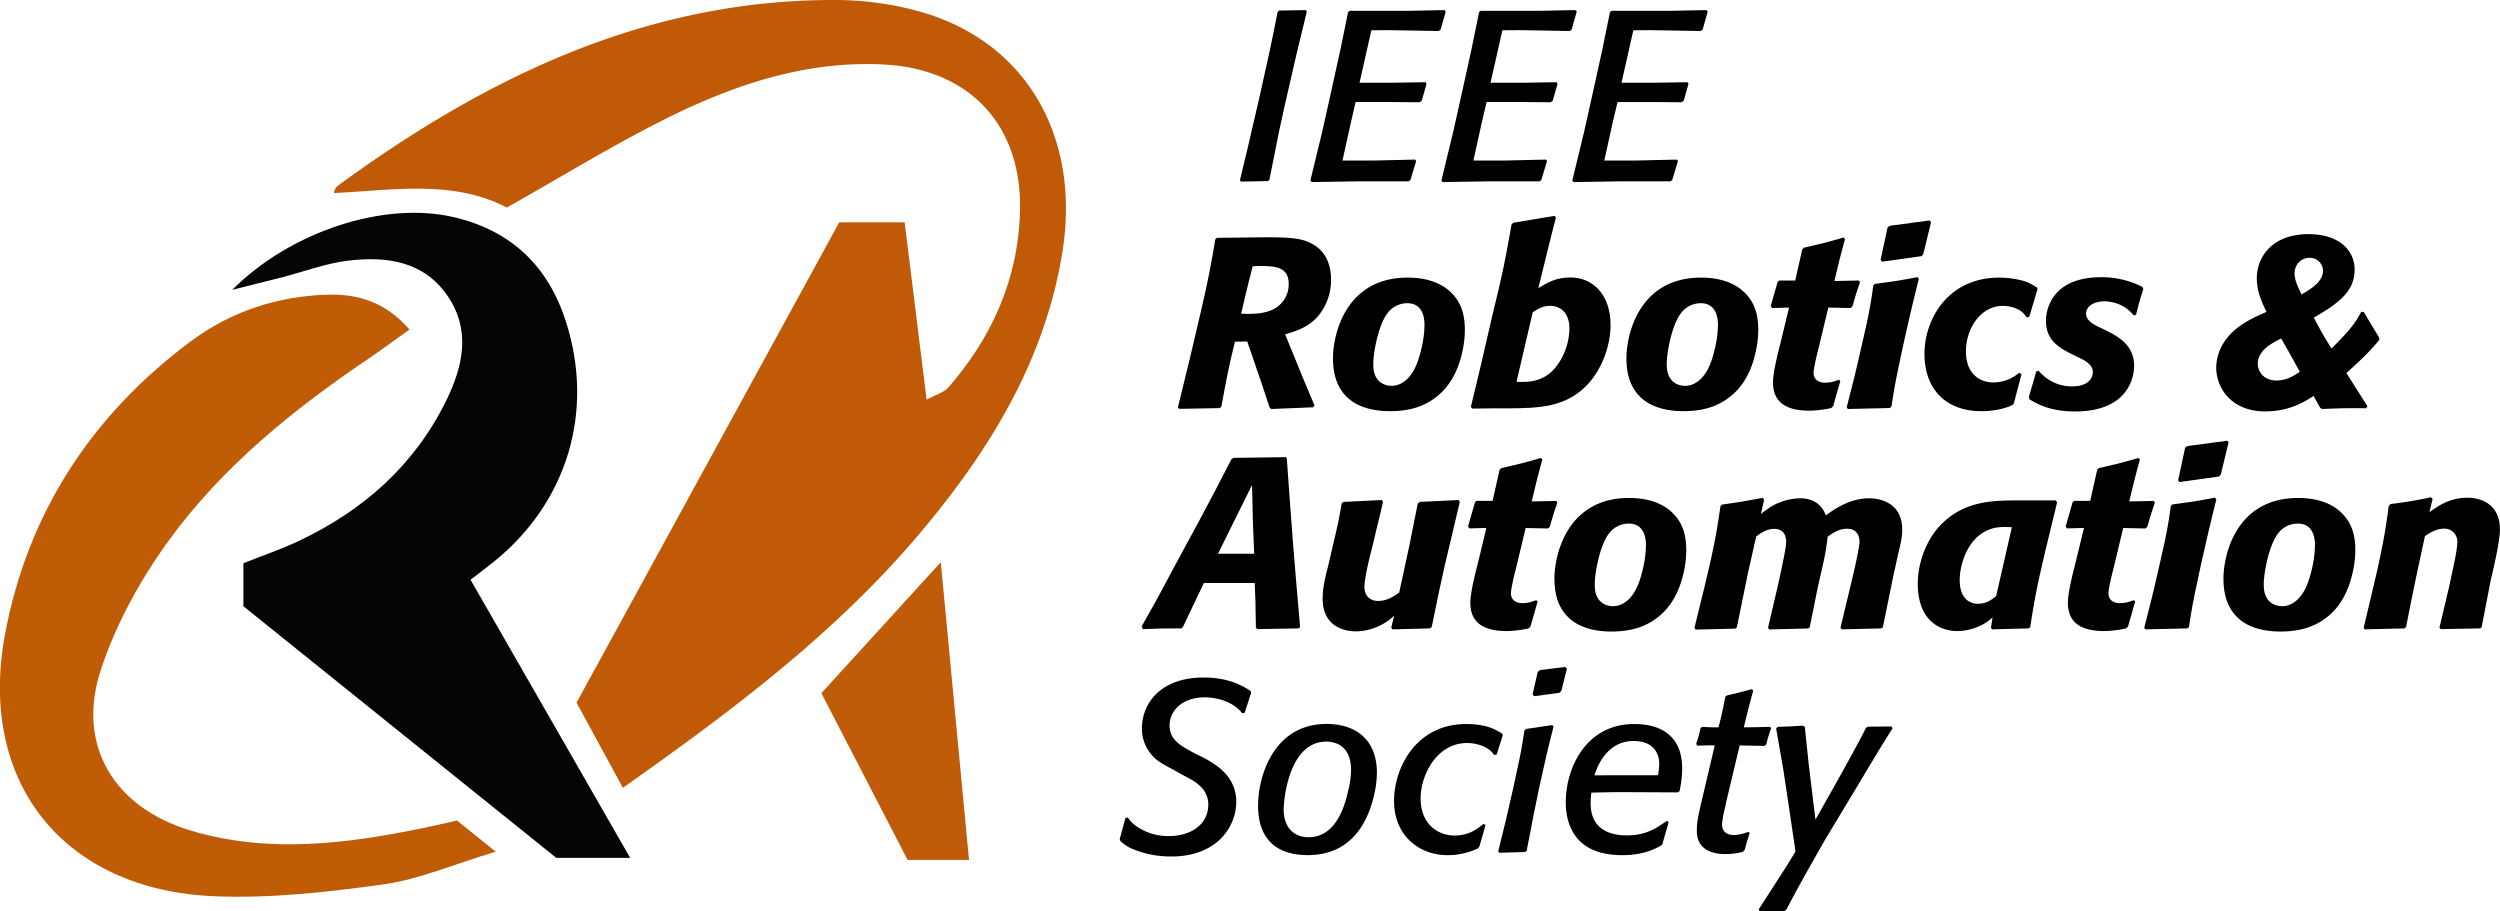<svg id="Logo_-_Black" data-name="Logo - Black" xmlns="http://www.w3.org/2000/svg" viewBox="0 0 1552.6 565.9"><defs><style>.cls-1{fill:#c05a06;}.cls-2{fill:#050505;}.cls-3{fill:#c05b06;}.cls-4{fill:#c05c09;}.cls-5{fill:#daa06f;}</style></defs><path class="cls-1" d="M291.75,272.83c36.79-1.77,73.92-8.39,107.39,9,33.64-19,64.53-37.94,96.78-54.2C538.87,206,584,190.48,633.17,193c53.58,2.79,86.21,38,84.61,91.6-1.25,41.71-17.32,77.81-44.54,109-2.66,3.05-7.42,4.27-13.44,7.56-4.73-38.18-9.15-73.83-13.65-110.15H605.54L442.39,589.32l28.77,52.88c67.89-47.9,132-96,184.25-157.86,43-50.93,77.43-106.6,88.56-173.9,12.15-73.49-23.38-133.25-90.68-150.92a197.44,197.44,0,0,0-48.1-6.57C487,152.07,386.91,200.52,294.11,268.29A7,7,0,0,0,291.75,272.83Z" transform="translate(-84.33 -152.94)"/><path class="cls-2" d="M376.56,513,475.7,685.72H429.79L235.5,529.44V502.72c11.63-4.64,23.33-8.59,34.42-13.84,40-18.93,71.71-46.85,91.49-87.07,10.6-21.56,15.47-43.91.79-65.23-14.79-21.51-37.92-24.58-61.5-21.79-14,1.66-27.63,6.88-41.44,10.44-8.94,2.3-17.9,4.5-30.74,7.72,37.2-37.06,95.12-55,137.38-45.2,35.79,8.29,58.75,30.29,69.84,64.76,18,55.94.91,112.46-44.65,149.24C386.74,505.26,382.23,508.59,376.56,513Z" transform="translate(-84.33 -152.94)"/><path class="cls-3" d="M368.16,662.49l24,19.38c-26.53,8-47.63,17.22-69.59,20.28-34.81,4.84-70.35,8.86-105.33,7.38-93.56-3.94-147-70.91-129.77-162.81,14.08-75.23,53.87-136,115.28-181.78,24.95-18.58,54-28.18,85.44-29,19-.47,35.7,4.75,50.45,21.64-8.84,6.3-17,12.39-25.44,18.09-47,31.76-91,67.33-124.35,113.36-17.57,24.27-32.74,51.85-42,80.22-15.15,46.45,8.16,85.16,55.88,99.48,48.1,14.44,96.45,8.33,144.53-1.59C353.8,665.84,360.24,664.28,368.16,662.49Z" transform="translate(-84.33 -152.94)"/><path class="cls-4" d="M686.13,687H648L594.43,583.42l74.17-81.33C674.6,565.35,680.19,624.37,686.13,687Z" transform="translate(-84.33 -152.94)"/><path class="cls-5" d="M701.43,660.72" transform="translate(-84.33 -152.94)"/><path d="M872.67,264.66l-1.2.75-16.35.3-.75-.75,4.8-20.1,7.35-31.65c5.85-26,7.2-32.25,11.25-52.8l.9-.9,16.65-.3.6.9c-5.4,22-7,28.8-13.65,58l-3.6,16.5Z" transform="translate(-84.33 -152.94)"/><path d="M960.26,264.66l-1,.9H928l-29.1.45-.75-1.05,7.35-30.3,5.25-23.55c5.55-24.75,6.75-30.45,10.8-50.7l1-.75h36.74l22-.45.9.9-3.15,11.1-1.2,1c-5.4-.15-10.8-.15-16.2-.3-15.14-.3-16.8-.3-25.64-.15l-7.35,32.55h21l20-.3.6,1.05-3,10.5-1.35.9-17.7-.15h-22L923.07,230l-5,22.65H937l26.09-.6.75.9Z" transform="translate(-84.33 -152.94)"/><path d="M1041.56,264.66l-1,.9h-31.2l-29.09.45-.75-1.05,7.35-30.3,5.25-23.55c5.55-24.75,6.75-30.45,10.8-50.7l1-.75h36.74l22-.45.9.9-3.15,11.1-1.2,1c-5.4-.15-10.8-.15-16.2-.3-15.15-.3-16.8-.3-25.65-.15l-7.35,32.55h21l20-.3.6,1.05-3,10.5-1.35.9-17.7-.15h-22L1004.37,230l-5,22.65h18.89l26.1-.6.75.9Z" transform="translate(-84.33 -152.94)"/><path d="M1122.86,264.66l-1,.9h-31.2l-29.1.45-.75-1.05,7.35-30.3,5.25-23.55c5.55-24.75,6.75-30.45,10.8-50.7l1-.75H1122l22-.45.9.9-3.15,11.1-1.2,1c-5.4-.15-10.8-.15-16.2-.3-15.15-.3-16.8-.3-25.65-.15l-7.35,32.55h21l20-.3.6,1.05-3,10.5-1.35.9-17.7-.15h-22L1085.66,230l-5,22.65h18.9l26.1-.6.75.9Z" transform="translate(-84.33 -152.94)"/><path d="M779.69,674.14l3.6-13.2,1.5-.3a19.57,19.57,0,0,0,6.15,6,34.75,34.75,0,0,0,19.2,5.55c13.8,0,24.6-7.2,24.6-19.65A15.29,15.29,0,0,0,829.49,641c-2.7-2.55-3.6-3-11.7-7.35l-4.8-2.7c-4.2-2.25-8-4.2-10.65-6.45a25,25,0,0,1-8.85-19c0-15.9,11.7-31.8,38.4-31.8,16.2,0,24.9,5.7,29,8.25l.45,1.2-4,12.45-1.5.3c-6.75-8.55-18.45-9.9-23.25-9.9-14.4,0-21.9,8.7-21.9,17.4s6,12.45,16.8,18l4.35,2.1c7.2,4,20.25,11.1,20.25,27.45,0,14.85-11.4,33.9-40.35,33.9a61.54,61.54,0,0,1-23.25-4.35,25.11,25.11,0,0,1-8.25-5.1Z" transform="translate(-84.33 -152.94)"/><path d="M896.54,684c-19.95,0-30.9-10.35-30.9-30.75,0-18.3,9.75-50.7,42.45-50.7,19.65,0,31.35,10.95,31.35,30.3a64.55,64.55,0,0,1-2.25,15.9C933.89,661.69,924.74,684,896.54,684Zm26.85-52.8c0-15.15-9.75-17.7-15.3-17.7-23.55,0-26.55,36.6-26.55,42.15,0,12,7.2,17.25,15.3,17.25,16,0,22-16.5,24.75-28.8A55.66,55.66,0,0,0,923.39,631.24Z" transform="translate(-84.33 -152.94)"/><path d="M1006.94,665.29l-3.9,13.5-.9,1.05a43.79,43.79,0,0,1-18.75,4.2c-18.15,0-33.3-12.6-33.3-33.6s13.95-47.85,44.7-47.85c13.2,0,18.9,3.75,22.5,6l.3,1-3.75,11.85-1.5.45a15.12,15.12,0,0,0-2.55-2.85c-3-2.7-8.7-4.65-14.4-4.65-18.9,0-28.8,20.1-28.8,34.35,0,16.5,11.25,23.1,21,23.1,8.85,0,13.95-3.9,18-7.2Z" transform="translate(-84.33 -152.94)"/><path d="M1032.44,681.34l-1,.75-15.9.45-.75-.9c4.2-16.8,5.4-21.75,9.45-39.9l2-9.3c2.7-12.15,3.15-15,4.8-25.8l1-1,16.35-2.4.75,1c-3.75,14.55-4.65,18.6-9.15,39l-3.15,15.45ZM1054,582l-1.2,1.2-15.75,2.1-.9-1.2,3.15-13.8,1.35-1.2,15.6-1.95,1.2,1Z" transform="translate(-84.33 -152.94)"/><path d="M1116.74,677.14l-.75.9c-7.65,4.35-15.45,6-24.45,6a55.24,55.24,0,0,1-9.9-.9c-18-3.3-24.9-16.65-24.9-31.95,0-21.6,12.75-48.6,42.45-48.6,7.65,0,15.45,1.5,21.3,6.3,6.15,5.25,8.55,12.3,8.55,21.75a68,68,0,0,1-1.65,13.65l-1.05.75c-4.95,0-29.4-.15-34.95-.15-7.05,0-11,.15-18.75.3a51,51,0,0,0-.45,6.75c0,13.5,8.55,19.8,22.5,19.8,12.15,0,18.6-4.65,24.75-9l1.2.75Zm-2.7-42.75a53.38,53.38,0,0,0,.75-7c0-7.05-4-14.25-15.9-14.25-7.2,0-12.9,2.7-18,8.85a37.24,37.24,0,0,0-6.3,12.45Z" transform="translate(-84.33 -152.94)"/><path d="M1171,670.24c-.6,1.8-1.2,3.75-1.8,5.55l-1.35,5-1.2,1.2a41.81,41.81,0,0,1-10.8,1.35,25.68,25.68,0,0,1-9.3-1.5c-8.4-3.3-8.4-10.65-8.4-13,0-5.85.15-6.6,6.3-32.55l4.8-20.4c-4.8-.15-6,0-10.8.15l-.75-1.05a78.75,78.75,0,0,0,2.7-9.75l1-.9c4.8.3,6.15.3,10.2.3,2.25-8.85,2.7-11.25,4.2-18.9l1-.9c7.2-1.65,8.85-2.1,15.45-3.9l.9.9c-1,3.75-1.5,5.4-3,11.25l-2.85,11.55c6.75,0,10.2-.15,16.35-.3l.6.9a85.11,85.11,0,0,0-3,10.05l-1.2.9c-6.3-.15-8-.15-15.3-.3l-8.1,33.9c-.45,2.25-.9,4.5-1.5,6.75a58.89,58.89,0,0,0-1.35,8.25c0,6,4.8,6.75,7.35,6.75a25.91,25.91,0,0,0,8.85-2Z" transform="translate(-84.33 -152.94)"/><path d="M1259.69,605.29c-5.85,9.15-8,12.6-26.55,43.65l-15.3,25.35c-4.5,7.8-18.3,32.1-24,43.35l-1.2,1.05-15.6.15-.45-1.2c17.25-26.55,19.05-29.55,22.8-36l-3.6-24.45-3.9-26-4.5-25.8,1-1.05c7-.15,8.55-.3,15.6-.75l1.2.75,2.4,23,4.2,34.65,14.55-25.8c.45-1.05,12.6-22.35,16.8-31.2l1.2-.75,14.7-.15Z" transform="translate(-84.33 -152.94)"/><path d="M869.11,300.3c16.5,0,25,.3,32.25,5.4,7.94,5.4,9.6,14.4,9.6,21a34.91,34.91,0,0,1-7.5,21.9c-6,7.35-13.5,9.75-21,12L893,386.4l7.65,18.29-.75,1.2-26.1,1.05-1-.9-5-15.14L858.91,365l-7.65.15c-3.75,15.6-4.8,20.55-8.4,40.34l-1.05.9-25.2.45-.75-.9,7.65-31.34,4.5-19.2c6-25.5,7.35-32.1,11.1-53.85l.9-.9Zm-14,47.4,2.7.15c5.4,0,10.8,0,16.35-2.4a17.24,17.24,0,0,0,10.5-16.2c0-11.1-9.3-11.1-18.6-11.1l-3.75.15-2.4,9.3Z" transform="translate(-84.33 -152.94)"/><path d="M977.11,398.84c-8.55,7.05-18.3,9.45-29.7,9.45-7.8,0-18.3-1.5-25.5-7.79-6.6-5.71-9.75-13.95-9.75-25.2,0-13.8,7.35-49.95,46.35-49.95,9.45,0,19,2.1,26.1,8.4,7.64,6.9,9.45,15.3,9.45,24.3a64.31,64.31,0,0,1-1.95,15C989.71,383,985.06,392.4,977.11,398.84ZM969,354.6c0-5.55-1.8-13.35-10.65-13.35a15.3,15.3,0,0,0-12.3,6.15c-5.7,7.35-8.85,24.45-8.85,31.35,0,3.6.45,5.55.9,6.6,1.65,4.8,5.7,7.2,10.65,7.2,4.5,0,8.4-2.7,11-5.85,1.65-2.1,4.95-6,7.8-19.35A64.65,64.65,0,0,0,969,354.6Z" transform="translate(-84.33 -152.94)"/><path d="M997.81,405.59,1004,379.8l7.2-31.2c6.6-27,7.8-33.15,11.85-56.25l1-1.05L1049.7,287l.9,1.05-4,15.75-6.89,28.05c6-3.6,11.09-6.6,19.94-6.6,13.5,0,24.9,10.2,24.9,29.55,0,11.55-4.5,26.4-14.25,36.9-13.5,14.39-30.75,14.69-49,14.84h-10.35l-12.3.15ZM1026.16,390l1.8.15c5.54,0,12.29,0,19.19-5.7,6.6-5.7,11.85-16.65,11.85-27.6,0-9.6-5.55-14-12-14-4.65,0-7.79,2.1-10.79,4.05Z" transform="translate(-84.33 -152.94)"/><path d="M1159.35,398.84c-8.55,7.05-18.3,9.45-29.7,9.45-7.8,0-18.3-1.5-25.5-7.79-6.6-5.71-9.75-13.95-9.75-25.2,0-13.8,7.35-49.95,46.35-49.95,9.45,0,19,2.1,26.1,8.4,7.65,6.9,9.45,15.3,9.45,24.3a64.31,64.31,0,0,1-2,15C1172,383,1167.3,392.4,1159.35,398.84Zm-8.1-44.24c0-5.55-1.8-13.35-10.65-13.35a15.3,15.3,0,0,0-12.3,6.15c-5.7,7.35-8.85,24.45-8.85,31.35,0,3.6.45,5.55.9,6.6,1.65,4.8,5.7,7.2,10.65,7.2,4.5,0,8.4-2.7,11-5.85,1.65-2.1,5-6,7.8-19.35A64.65,64.65,0,0,0,1151.25,354.6Z" transform="translate(-84.33 -152.94)"/><path d="M1222.8,405.14l-1.2,1.2a66.48,66.48,0,0,1-13.5,1.65c-12.9,0-22.65-4.05-22.65-17.54,0-6.3,2.85-17.55,5-25.95l4.95-20.55-10.5.3-.9-1.2,4.35-15.15,1-.75h9.9l4.35-19.35,1.05-1.05c11.25-2.55,14.25-3.3,24.6-6.3l.9.9-3.3,12.45-3.3,13.65,15.3-.3.6,1.05c-2.1,6.3-2.7,7.95-4.65,15l-1.2,1.05-13.8-.3-6.3,26.25c-.9,3.3-2.85,11.7-2.85,14.25,0,4.8,3.9,6.15,7,6.15,3.9,0,6-.9,8.7-1.8l.9.75Z" transform="translate(-84.33 -152.94)"/><path d="M1263.75,379.35c-2.7,12.75-3.15,15.9-4.8,26.24l-1,.75-26,.6-.75-1.05c4.5-17.54,5.4-21,9.75-40.19l1.65-7.35a272.79,272.79,0,0,0,5.1-28.05l1-1.05c12.6-1.65,15.45-2.1,26.4-4.2l.9,1.05c-3.6,14.55-5,20.1-9.9,42.15Zm15-68.55-1,1.2-24.6,3.45-.9-1.05,4.35-20.25,1.35-1,24.75-3.3.9,1.05Z" transform="translate(-84.33 -152.94)"/><path d="M1339.8,385.2l-4.8,18.29-.9,1.05c-1.5.6-2.85,1.2-4.35,1.65a51.5,51.5,0,0,1-15,2.1c-21.3,0-35.25-13-35.25-35.69,0-21,14.25-47.25,46.5-47.25a60.39,60.39,0,0,1,11.55,1.2c6,1.2,8.4,2.85,11.85,4.95l.3,1.05-5.1,17.1-1.5.45a29.37,29.37,0,0,0-2.7-3.15c-3-2.7-8-4.05-12.15-4.05-14.1,0-23,14.4-23,28.2,0,14.7,9.3,19.35,17,19.35a24.2,24.2,0,0,0,16-6Z" transform="translate(-84.33 -152.94)"/><path d="M1344.3,399.59l4.65-16,1.35-.45c2.85,3.15,9.3,9.75,20.85,9.75s12.9-6.6,12.9-8.7c0-5.1-5-7.5-10.2-9.9l-3.3-1.65c-8-4.05-15.6-8.7-15.6-20.55,0-3.75,1.35-27,34.35-27a56.05,56.05,0,0,1,25.5,6l.6,1.35c-2.4,7.8-2.85,9.15-4.5,16.05l-1.5.3a24.8,24.8,0,0,0-4.5-4.35,24,24,0,0,0-13.5-4.35c-8.1,0-11.55,4.05-11.55,7.65,0,4.5,5.25,7.05,9.15,8.85l3.45,1.65c6.45,3.3,17.25,8.55,17.25,21.9,0,7.2-3.75,28.34-36.75,28.34-15.3,0-23.4-4.65-28.2-7.5Z" transform="translate(-84.33 -152.94)"/><path d="M1561.94,364.05c-3.9,4.65-7,8.55-20.4,20.55,4.35,6.9,9.3,14.69,13,20.54l-.6,1.35c-12.3-.15-15.75,0-27.6.45l-1.2-.9-4-7.2c-5.25,3.45-15,9.6-30,9.6-20.85,0-30.44-14.24-30.44-27.29a29.46,29.46,0,0,1,5.84-17.1c6.6-9.15,17.1-13.8,25.35-17.4-2.7-5.7-6-12.45-6-20.85,0-13.05,9.3-27.45,32.1-27.45,19.35,0,28.65,10.35,28.65,22,0,13.35-9.45,20.7-25.35,29.85,4.5,8.4,5.4,10.2,11,19.2,11.7-11.7,14.7-15.75,18.45-22.8h1.5l9.75,16.2Zm-60.9-.9c-5.7,2.85-14.55,7.35-14.55,15.75,0,4.8,3.75,10.35,11.55,10.35,6.3,0,10.5-2.7,14.55-5.4C1508.54,376.35,1505.09,370.2,1501,363.15Zm26-42a8.26,8.26,0,0,0-8.1-8.1c-6.3,0-9.6,4.8-9.6,9.75,0,4.2,2.4,9,4.35,13.05C1519,332.7,1527,328.05,1527,321.15Z" transform="translate(-84.33 -152.94)"/><path d="M883.49,437.6c3.15,44.7,4.2,58.5,8.25,104.7l-.9.9-25.65.45-.9-.9L864,526.1l-.45-11.1H832l-4.95,10.35L819,542.3l-1,.9c-10.05,0-13.05,0-24,.45l-.6-1.8c6.45-11.4,8.25-14.4,18.9-34.5l17.85-33c7.5-14.1,11.4-21.45,18.9-36.15l1.2-.9,32.55-.45Zm-42.75,59.25h22.5l-.75-17.7-.6-25Z" transform="translate(-84.33 -152.94)"/><path d="M973.49,542.3l-1,.9-23.4.6-.75-1,1.8-7.5a35.25,35.25,0,0,1-23.7,9.75c-8.55,0-20.7-4-20.7-20.25,0-7,1.8-14.1,3.6-21.15l3.45-14.85c2.55-10.65,3-13.2,4.8-23.25l1.05-.9,23.85-1.2.75,1.2c-1.35,5.85-2.7,11.55-4.2,17.4-1,4.8-2.25,9.6-3.45,14.4-1.35,5.4-3.9,16.05-3.9,21.15,0,5.55,3.75,8.55,8.4,8.55,6,0,10.05-3,13.2-5.25l6.3-29.1,5.25-26.25,1.2-.9,24.14-1.2.75,1.2-9.44,39.9-3.3,15Z" transform="translate(-84.33 -152.94)"/><path d="M1034.83,542l-1.2,1.2a66.39,66.39,0,0,1-13.49,1.65c-12.9,0-22.65-4.05-22.65-17.55,0-6.3,2.85-17.55,5-25.95l4.95-20.55-10.5.3-.9-1.2,4.35-15.15,1-.75h9.9l4.35-19.35,1.05-1c11.25-2.55,14.25-3.3,24.6-6.3l.89.9-3.3,12.45-3.3,13.65,15.3-.3.6,1.05c-2.1,6.3-2.7,7.95-4.65,15l-1.2,1.05-13.8-.3-6.29,26.25c-.9,3.3-2.85,11.7-2.85,14.25,0,4.8,3.9,6.15,7,6.15,3.89,0,6-.9,8.69-1.8l.9.75Z" transform="translate(-84.33 -152.94)"/><path d="M1114.63,535.7c-8.55,7-18.3,9.45-29.7,9.45-7.8,0-18.3-1.5-25.5-7.8-6.6-5.7-9.75-14-9.75-25.2,0-13.8,7.36-49.95,46.35-49.95,9.45,0,19,2.1,26.1,8.4,7.65,6.9,9.45,15.3,9.45,24.3a64.31,64.31,0,0,1-1.95,15C1127.23,519.8,1122.58,529.25,1114.63,535.7Zm-8.1-44.25c0-5.55-1.8-13.35-10.65-13.35a15.3,15.3,0,0,0-12.3,6.15c-5.7,7.35-8.85,24.45-8.85,31.35,0,3.6.45,5.55.9,6.6,1.65,4.8,5.7,7.2,10.65,7.2,4.5,0,8.4-2.7,11-5.85,1.65-2.1,5-6,7.8-19.35A64.65,64.65,0,0,0,1106.53,491.45Z" transform="translate(-84.33 -152.94)"/><path d="M1253.68,542.45l-1,.75-24.45.6-.9-1,6.3-26.25,2.55-10.8c.75-3.3,3-13.95,3-16.35,0-3.9-2-8.1-7.65-8.1-5.55,0-9.6,3.15-12.15,4.95a148.12,148.12,0,0,1-2.85,16.95l-3.3,14.55-5,24.75-1,.75-24.15.6-.75-1,5.85-25,2.25-10.2c2.7-12.9,3.15-15.9,3.15-18.15,0-7.8-5.55-8.1-7.5-8.1-4.2,0-8,2.25-11.1,4.8l-5.1,22.65-6.9,33.75-1,.75-24.6.6-.75-1,6.3-25.65,3.75-16.05c3.45-16.05,3.9-19.05,6.15-34.05l1-.9c10.65-1.5,13.65-2,25.2-4.2l.9,1.05-2,9a72.64,72.64,0,0,1,6.9-4.95,37.81,37.81,0,0,1,17.25-4.8c8,0,13.5,3.45,16.2,10.65,7.8-6,17-10.65,26.85-10.65,7.2,0,20.55,3,20.55,19.5,0,4.8-1.2,9.75-2.4,14.55l-3.15,14.25Z" transform="translate(-84.33 -152.94)"/><path d="M1354.93,493.55c-5.7,24.3-6.75,29.7-9.75,48.9l-1,.75-22.65.6-.75-.9,1-6.6a26.51,26.51,0,0,1-7.65,5.25,33.61,33.61,0,0,1-14.25,3.3c-8.7,0-16.35-4.05-20.55-11.55-2.4-4.2-4-10.5-4-17.55,0-13.8,5.7-29.25,16.35-38.85,14.1-12.9,30.6-13,43.8-13.2h25.5l.9,1.2Zm-21.15-13.2c-3.75-.15-7.65-.3-11.4.6-16.2,4.2-21,23.1-21,32.1,0,13.05,7.65,14.85,11.25,14.85,5.55,0,8.7-2.55,11.4-4.8Z" transform="translate(-84.33 -152.94)"/><path d="M1405.93,542l-1.2,1.2a66.48,66.48,0,0,1-13.5,1.65c-12.9,0-22.65-4.05-22.65-17.55,0-6.3,2.85-17.55,5-25.95l5-20.55-10.5.3-.9-1.2,4.35-15.15,1-.75h9.9l4.35-19.35,1-1c11.25-2.55,14.25-3.3,24.6-6.3l.9.9-3.3,12.45-3.3,13.65,15.3-.3.6,1.05c-2.1,6.3-2.7,7.95-4.65,15l-1.2,1.05-13.8-.3-6.3,26.25c-.9,3.3-2.85,11.7-2.85,14.25,0,4.8,3.9,6.15,7,6.15,3.9,0,6-.9,8.7-1.8l.9.75Z" transform="translate(-84.33 -152.94)"/><path d="M1448.53,516.2c-2.7,12.75-3.15,15.9-4.8,26.25l-1,.75-26,.6-.75-1c4.5-17.55,5.4-21,9.75-40.2l1.65-7.35a272.79,272.79,0,0,0,5.1-28.05l1-1c12.6-1.65,15.45-2.1,26.4-4.2l.9,1.05c-3.6,14.55-4.95,20.1-9.9,42.15Zm15-68.55-1,1.2-24.6,3.45-.9-1.05,4.35-20.25,1.35-1.05,24.75-3.3.9,1.05Z" transform="translate(-84.33 -152.94)"/><path d="M1530.13,535.7c-8.55,7-18.3,9.45-29.7,9.45-7.8,0-18.3-1.5-25.5-7.8-6.6-5.7-9.75-14-9.75-25.2,0-13.8,7.35-49.95,46.35-49.95,9.45,0,19,2.1,26.09,8.4,7.66,6.9,9.46,15.3,9.46,24.3a63.8,63.8,0,0,1-2,15C1542.72,519.8,1538.08,529.25,1530.13,535.7Zm-8.1-44.25c0-5.55-1.8-13.35-10.65-13.35a15.3,15.3,0,0,0-12.3,6.15c-5.7,7.35-8.85,24.45-8.85,31.35,0,3.6.45,5.55.9,6.6,1.65,4.8,5.7,7.2,10.65,7.2,4.5,0,8.4-2.7,11-5.85,1.65-2.1,5-6,7.8-19.35A64.65,64.65,0,0,0,1522,491.45Z" transform="translate(-84.33 -152.94)"/><path d="M1625.52,542.45l-1,.75-24.45.45-.75-.9,6-25.35,3.3-15.45c.6-3,1.8-9,1.8-12.3a8,8,0,0,0-8.1-8.4c-4.5,0-8.25,2.1-12,4.65-5.7,26.25-7.35,34.2-11.7,56.4l-1,.9-24.75.6-.6-1,6.15-26,2.4-10.2c4-18.75,4.8-23,7-39.45l1.2-1.2a248.72,248.72,0,0,0,25-4.2l1.06,1.05-2,8.25c5.26-3.75,12.45-9,23.55-9,9.3,0,20.25,4.5,20.25,19.65,0,6.75-3.15,20.85-5.7,31.5l-2,10.35Z" transform="translate(-84.33 -152.94)"/></svg>